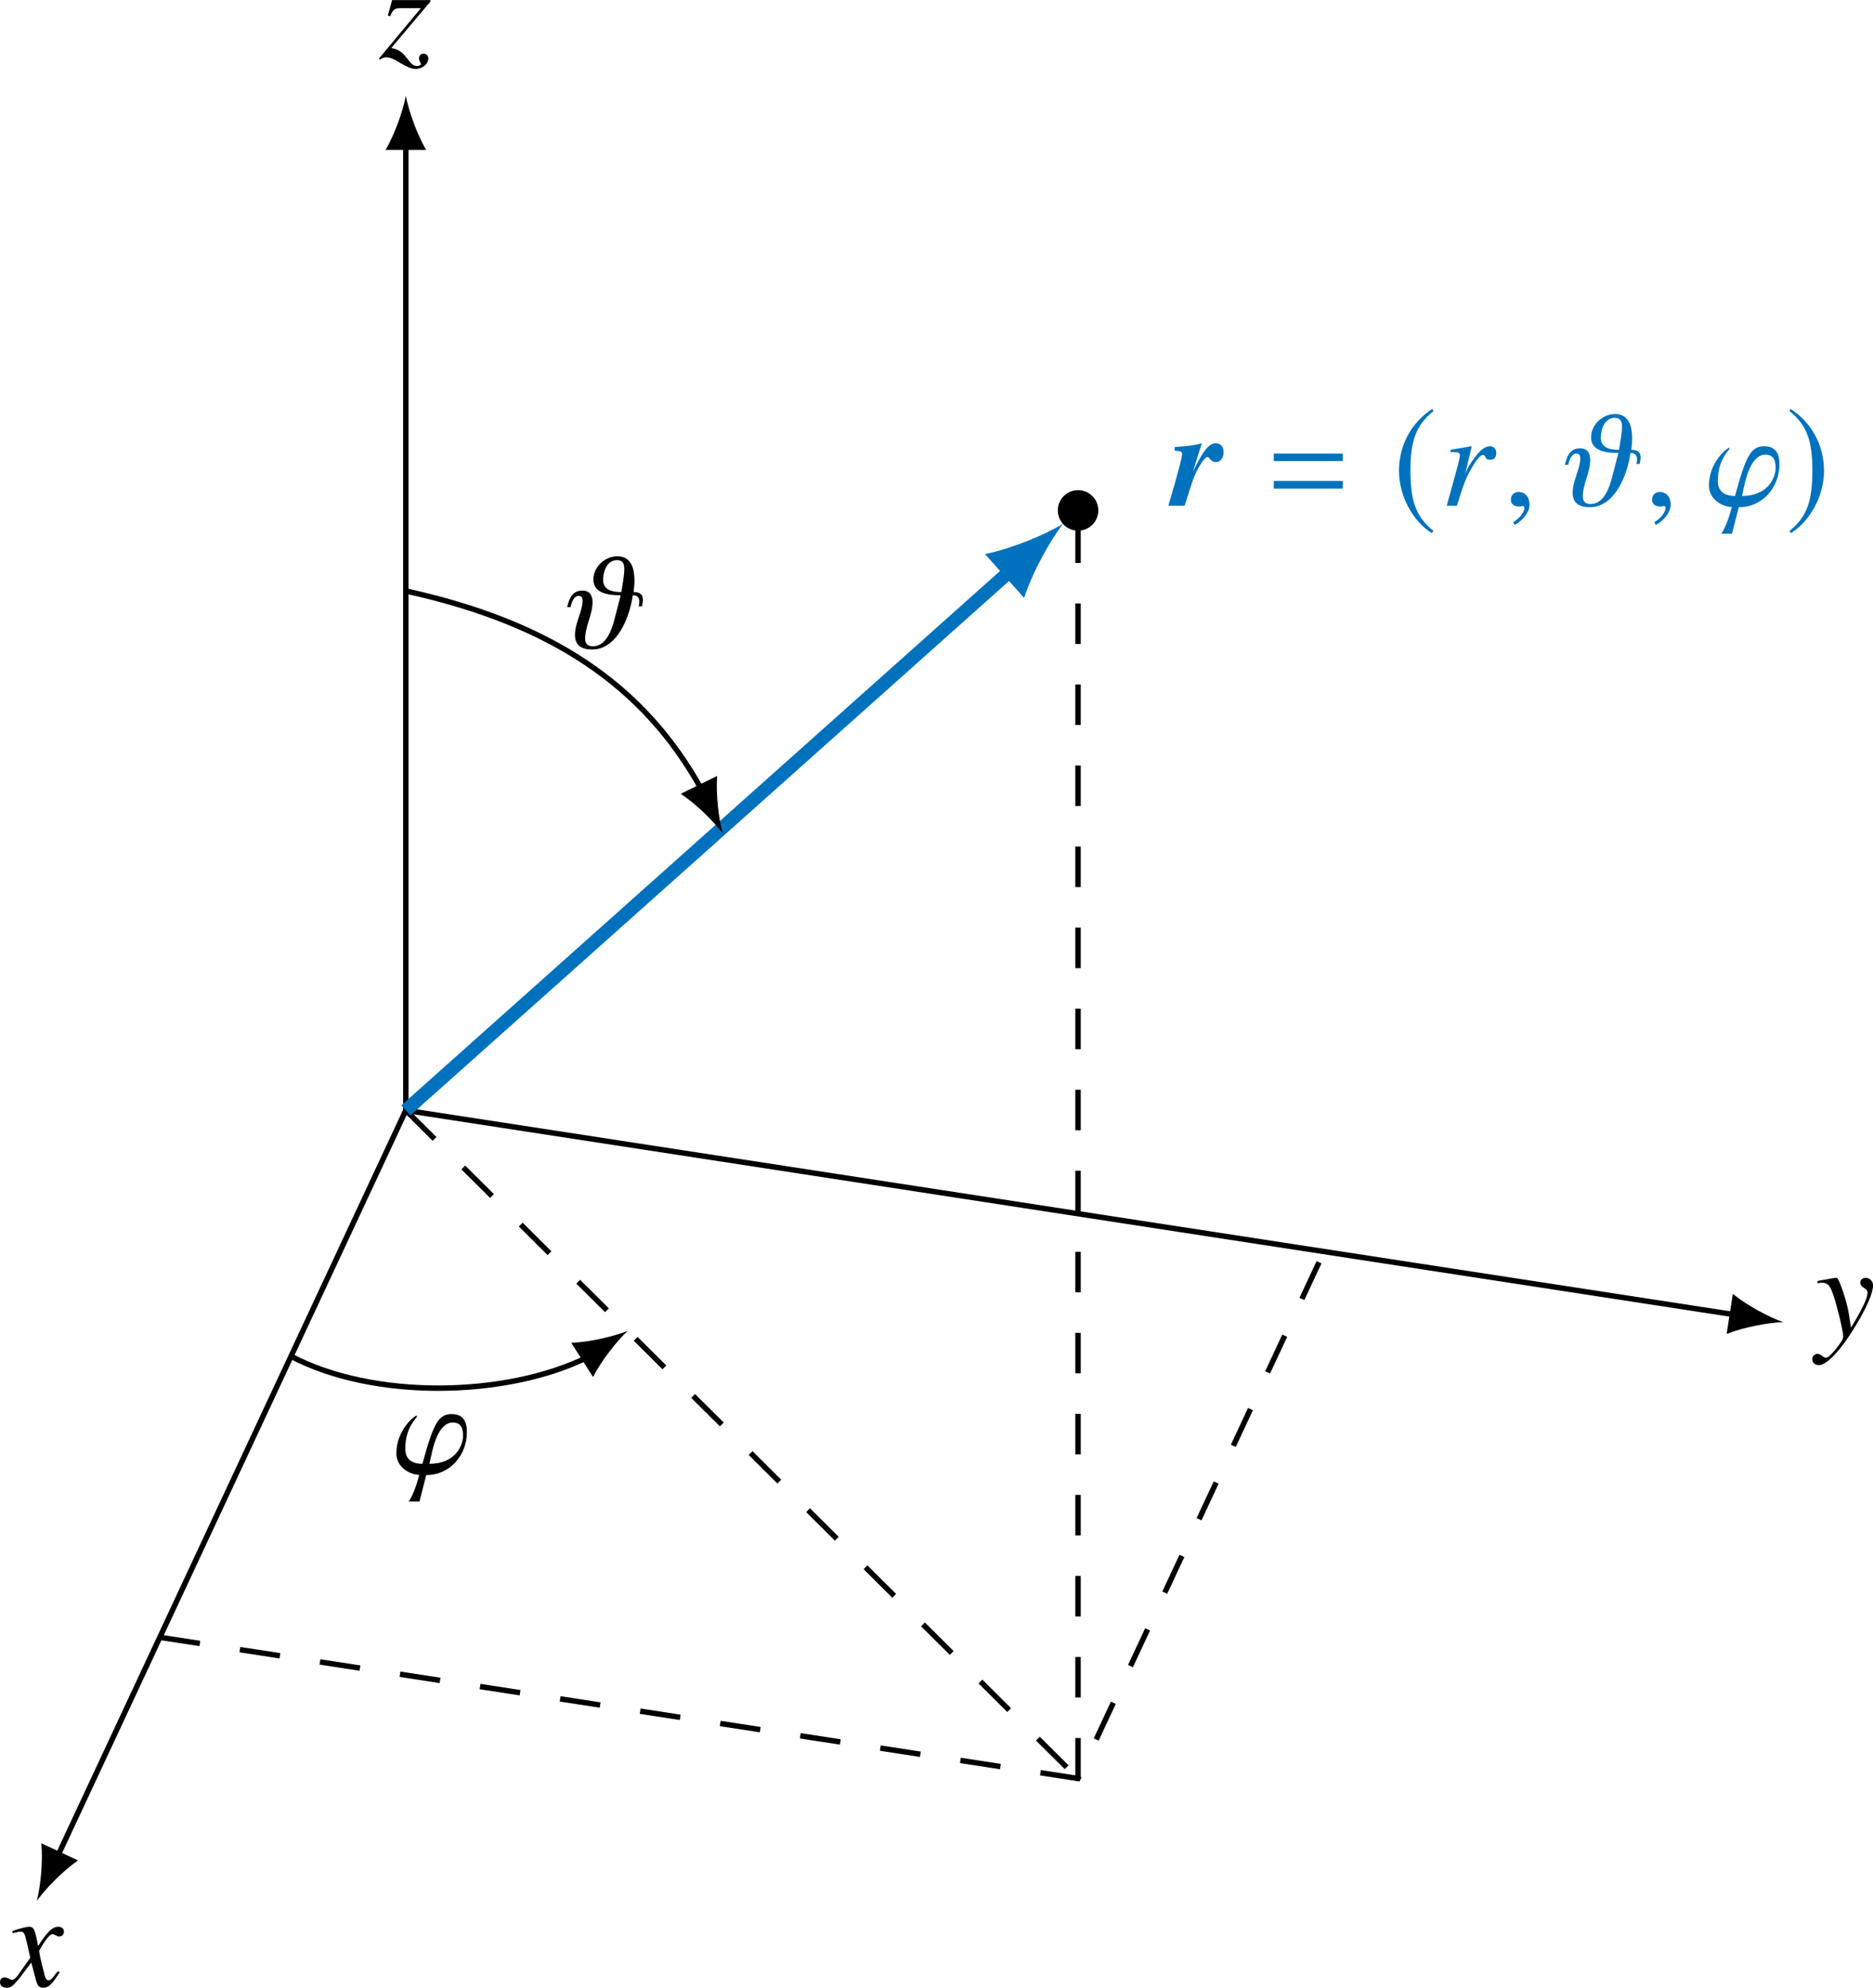 <?xml version="1.0" encoding="UTF-8" standalone="no"?>
<svg
   width="138.24pt"
   height="146.628pt"
   viewBox="0 0 138.24 146.628"
   version="1.1"
   id="svg141"
   xmlns:xlink="http://www.w3.org/1999/xlink"
   xmlns="http://www.w3.org/2000/svg"
   xmlns:svg="http://www.w3.org/2000/svg">
  <defs
     id="defs47">
    <g
       id="g39">
      <g
         id="glyph-0-0" />
      <g
         id="glyph-0-1">
        <path
           d="M 4.25 -3.844 C 4.25 -4.141 4 -4.391 3.703 -4.391 C 3.469 -4.391 3.312 -4.25 3.312 -4.031 C 3.312 -3.875 3.391 -3.766 3.594 -3.641 C 3.781 -3.531 3.844 -3.438 3.844 -3.297 C 3.844 -2.906 3.484 -2.141 2.625 -0.719 L 2.438 -1.875 C 2.281 -2.766 1.719 -4.391 1.578 -4.391 L 1.453 -4.391 L 0.469 -4.219 L 0.156 -4.156 L 0.156 -3.984 C 0.266 -4.016 0.344 -4.031 0.453 -4.031 C 0.859 -4.031 1.031 -3.875 1.219 -3.391 C 1.5 -2.719 2.047 -0.484 2.047 -0.078 C 2.047 0.031 2 0.156 1.938 0.266 C 1.859 0.406 1.422 0.984 1.234 1.172 C 1 1.422 0.891 1.5 0.75 1.5 C 0.688 1.5 0.625 1.469 0.516 1.391 C 0.375 1.281 0.266 1.219 0.156 1.219 C -0.062 1.219 -0.234 1.391 -0.234 1.609 C -0.234 1.875 -0.031 2.047 0.266 2.047 C 0.844 2.047 1.906 0.906 2.938 -0.812 C 3.781 -2.188 4.25 -3.281 4.25 -3.844 Z M 4.25 -3.844 "
           id="path3" />
      </g>
      <g
         id="glyph-0-2">
        <path
           d="M 4.141 -1.031 L 4 -1.109 C 3.922 -1 3.875 -0.953 3.781 -0.844 C 3.562 -0.531 3.453 -0.438 3.312 -0.438 C 3.188 -0.438 3.094 -0.562 3.016 -0.844 C 3 -0.938 2.984 -0.984 2.984 -1 C 2.734 -1.938 2.625 -2.484 2.625 -2.625 C 3.062 -3.406 3.422 -3.844 3.594 -3.844 C 3.656 -3.844 3.75 -3.812 3.844 -3.766 C 3.953 -3.688 4.031 -3.672 4.109 -3.672 C 4.312 -3.672 4.453 -3.812 4.453 -4.031 C 4.453 -4.25 4.281 -4.391 4.047 -4.391 C 3.609 -4.391 3.234 -4.031 2.547 -2.969 L 2.438 -3.516 C 2.297 -4.203 2.188 -4.391 1.906 -4.391 C 1.688 -4.391 1.359 -4.312 0.75 -4.109 L 0.641 -4.062 L 0.672 -3.922 L 0.844 -3.953 C 1.031 -4 1.156 -4.031 1.234 -4.031 C 1.484 -4.031 1.547 -3.938 1.688 -3.344 L 1.969 -2.109 L 1.156 -0.953 C 0.953 -0.641 0.75 -0.469 0.641 -0.469 C 0.594 -0.469 0.484 -0.5 0.391 -0.562 C 0.266 -0.625 0.156 -0.656 0.062 -0.656 C -0.125 -0.656 -0.266 -0.516 -0.266 -0.312 C -0.266 -0.047 -0.078 0.109 0.234 0.109 C 0.531 0.109 0.656 0.016 1.156 -0.578 L 2.047 -1.75 L 2.359 -0.562 C 2.484 -0.047 2.609 0.109 2.938 0.109 C 3.312 0.109 3.562 -0.125 4.141 -1.031 Z M 4.141 -1.031 "
           id="path6" />
      </g>
      <g
         id="glyph-0-3">
        <path
           d="M 3.625 0.047 C 3.625 -0.172 3.484 -0.312 3.266 -0.312 C 3.078 -0.312 2.938 -0.172 2.938 0.016 C 2.938 0.094 2.953 0.172 3.016 0.297 C 3.047 0.359 3.078 0.406 3.078 0.453 C 3.078 0.531 2.953 0.594 2.797 0.594 C 2.547 0.594 2.438 0.516 2.109 0.094 C 1.672 -0.469 1.469 -0.594 0.891 -0.734 L 3.781 -4.156 L 3.781 -4.266 L 0.953 -4.266 L 0.641 -3.125 L 0.812 -3.078 C 1.016 -3.578 1.141 -3.672 1.609 -3.672 L 3.078 -3.672 L -0.016 0.047 L 0.062 0.125 C 0.234 0 0.359 -0.047 0.516 -0.047 C 0.781 -0.047 1.094 0.078 1.562 0.375 C 2.062 0.672 2.391 0.812 2.688 0.812 C 3.188 0.812 3.625 0.453 3.625 0.047 Z M 3.625 0.047 "
           id="path9" />
      </g>
      <g
         id="glyph-0-4">
        <path
           d="M 4.109 -3.891 C 4.109 -4.188 3.922 -4.391 3.641 -4.391 C 3.406 -4.391 3.141 -4.25 2.875 -3.984 C 2.469 -3.547 2.078 -2.969 1.906 -2.578 L 1.781 -2.219 L 2.297 -4.375 L 2.266 -4.391 L 0.734 -4.125 L 0.734 -3.953 C 0.812 -3.953 0.891 -3.953 0.984 -3.953 C 1.203 -3.953 1.422 -3.938 1.422 -3.734 C 1.422 -3.594 1.422 -3.594 1.25 -2.906 L 0.453 0 L 1.203 0 C 1.719 -1.672 1.875 -2.078 2.312 -2.812 C 2.656 -3.422 2.953 -3.75 3.125 -3.75 C 3.203 -3.75 3.234 -3.703 3.297 -3.609 C 3.375 -3.438 3.453 -3.391 3.656 -3.391 C 3.953 -3.391 4.109 -3.562 4.109 -3.891 Z M 4.109 -3.891 "
           id="path12" />
      </g>
      <g
         id="glyph-0-5">
        <path
           d="M 1.938 -0.062 C 1.938 -0.891 1.359 -1.016 1.141 -1.016 C 0.891 -1.016 0.562 -0.875 0.562 -0.438 C 0.562 -0.047 0.922 0.062 1.172 0.062 C 1.25 0.062 1.297 0.047 1.328 0.047 C 1.359 0.031 1.391 0.016 1.422 0.016 C 1.484 0.016 1.562 0.062 1.562 0.156 C 1.562 0.344 1.391 0.797 0.734 1.219 L 0.828 1.406 C 1.125 1.312 1.938 0.641 1.938 -0.062 Z M 1.938 -0.062 "
           id="path15" />
      </g>
      <g
         id="glyph-0-6">
        <path
           d="M 5.766 -3.562 C 5.766 -3.984 5.5 -4.125 5.078 -4.125 C 5.109 -4.406 5.141 -4.688 5.141 -4.969 C 5.141 -5.781 4.938 -6.766 3.891 -6.766 C 2.938 -6.766 2.109 -5.969 2.109 -5.047 C 2.109 -4 3.297 -3.891 4.125 -3.891 L 3.672 -2.141 C 3.484 -1.391 3.062 -0.125 2.078 -0.125 C 1.688 -0.125 1.5 -0.312 1.5 -0.688 C 1.5 -1.594 2.047 -2.469 2.047 -3.375 C 2.047 -3.859 1.859 -4.234 1.297 -4.234 C 0.531 -4.234 0.328 -3.625 0.172 -3.016 L 0.422 -3.016 C 0.484 -3.297 0.641 -3.844 1.016 -3.844 C 1.234 -3.844 1.312 -3.703 1.312 -3.516 C 1.312 -2.703 0.75 -1.859 0.75 -0.969 C 0.75 -0.188 1.234 0.109 2.016 0.109 C 3.922 0.109 4.812 -2.406 5.016 -3.891 C 5.344 -3.891 5.5 -3.734 5.5 -3.422 C 5.5 -3.297 5.484 -3.188 5.453 -3.078 L 5.688 -3.078 C 5.734 -3.234 5.766 -3.406 5.766 -3.562 Z M 4.391 -5.844 C 4.391 -5.297 4.25 -4.672 4.172 -4.125 C 3.531 -4.125 2.828 -4.266 2.828 -5.016 C 2.828 -5.625 3.094 -6.484 3.859 -6.484 C 4.281 -6.484 4.391 -6.203 4.391 -5.844 Z M 4.391 -5.844 "
           id="path18" />
      </g>
      <g
         id="glyph-0-7">
        <path
           d="M 5.422 -3.047 C 5.422 -3.656 5.281 -4.391 4.297 -4.391 C 3.297 -4.391 2.938 -3.625 2.141 -0.719 C 1.672 -0.719 0.875 -0.844 0.875 -1.828 C 0.875 -3.453 1.75 -4.109 1.75 -4.234 C 1.75 -4.25 1.734 -4.266 1.688 -4.266 C 1.578 -4.266 0.219 -3.25 0.219 -1.484 C 0.219 -0.422 1.281 0.094 1.906 0.094 C 1.562 1.422 1.219 1.938 1.125 2.062 L 1.922 2.062 L 2.422 0.109 C 4.234 0.109 5.422 -1.422 5.422 -3.047 Z M 5.141 -2.797 C 5.141 -2.078 4.578 -0.719 2.656 -0.719 L 2.844 -1.562 C 3.312 -3.656 4.094 -3.766 4.375 -3.766 C 4.938 -3.766 5.141 -3.422 5.141 -2.797 Z M 5.141 -2.797 "
           id="path21" />
      </g>
      <g
         id="glyph-1-0" />
      <g
         id="glyph-1-1">
        <path
           d="M 3.875 -3.953 C 3.875 -4.344 3.656 -4.609 3.312 -4.609 C 2.797 -4.609 2.391 -4.109 1.609 -2.516 L 2.266 -4.609 C 1.672 -4.453 1.469 -4.422 0.266 -4.328 L 0.266 -4.062 C 0.719 -4.031 0.812 -4 0.812 -3.812 C 0.812 -3.562 0.5 -2.391 -0.203 0 L 1 0 L 1.328 -1.031 C 1.625 -2 1.781 -2.375 2.047 -2.844 C 2.312 -3.312 2.547 -3.594 2.688 -3.594 C 2.734 -3.594 2.797 -3.562 2.844 -3.469 C 3 -3.297 3.125 -3.219 3.297 -3.219 C 3.625 -3.219 3.875 -3.531 3.875 -3.953 Z M 3.875 -3.953 "
           id="path25" />
      </g>
      <g
         id="glyph-2-0" />
      <g
         id="glyph-2-1">
        <path
           d="M 5.5 -3.297 L 5.5 -3.844 L 0.406 -3.844 L 0.406 -3.297 Z M 5.5 -1.266 L 5.5 -1.828 L 0.406 -1.828 L 0.406 -1.266 Z M 5.5 -1.266 "
           id="path29" />
      </g>
      <g
         id="glyph-3-0" />
      <g
         id="glyph-3-1">
        <path
           d="M 2.938 -7.141 C 1.5 -6.203 0.484 -4.594 0.484 -2.562 C 0.484 -0.703 1.531 1.172 2.906 2.016 L 3.031 1.859 C 1.719 0.812 1.328 -0.391 1.328 -2.594 C 1.328 -4.812 1.75 -5.953 3.031 -6.984 Z M 2.938 -7.141 "
           id="path33" />
      </g>
      <g
         id="glyph-3-2">
        <path
           d="M 0.375 -7.141 L 0.297 -6.984 C 1.578 -5.953 1.984 -4.812 1.984 -2.594 C 1.984 -0.391 1.609 0.812 0.297 1.859 L 0.406 2.016 C 1.781 1.172 2.844 -0.703 2.844 -2.562 C 2.844 -4.594 1.828 -6.203 0.375 -7.141 Z M 0.375 -7.141 "
           id="path36" />
      </g>
    </g>
    <clipPath
       id="clip-0">
      <path
         clip-rule="nonzero"
         d="M 133 94 L 138.238 94 L 138.238 101 L 133 101 Z M 133 94 "
         id="path41" />
    </clipPath>
    <clipPath
       id="clip-1">
      <path
         clip-rule="nonzero"
         d="M 0 142 L 5 142 L 5 146.629 L 0 146.629 Z M 0 142 "
         id="path44" />
    </clipPath>
  </defs>
  <path
     fill="none"
     stroke-width="0.399"
     stroke-linecap="butt"
     stroke-linejoin="miter"
     stroke="rgb(0%, 0%, 0%)"
     stroke-opacity="1"
     stroke-miterlimit="10"
     d="M -0.002 0.002 L 98.104 -15.076 "
     transform="matrix(1, 0, 0, -1, 29.955, 81.908)"
     id="path49" />
  <path
     fill-rule="nonzero"
     fill="rgb(0%, 0%, 0%)"
     fill-opacity="1"
     d="M 131.605 97.527 C 130.586 97.168 128.969 96.316 127.895 95.445 L 127.438 98.398 C 128.727 97.891 130.523 97.562 131.605 97.527 "
     id="path51" />
  <g
     clip-path="url(#clip-0)"
     id="g57">
    <g
       fill="rgb(0%, 0%, 0%)"
       fill-opacity="1"
       id="g55">
      <use
         xlink:href="#glyph-0-1"
         x="133.994"
         y="98.651"
         id="use53" />
    </g>
  </g>
  <path
     fill="none"
     stroke-width="0.399"
     stroke-linecap="butt"
     stroke-linejoin="miter"
     stroke="rgb(0%, 0%, 0%)"
     stroke-opacity="1"
     stroke-miterlimit="10"
     d="M -0.002 0.002 L -25.721 -55.057 "
     transform="matrix(1, 0, 0, -1, 29.955, 81.908)"
     id="path59" />
  <path
     fill-rule="nonzero"
     fill="rgb(0%, 0%, 0%)"
     fill-opacity="1"
     d="M 2.719 140.215 C 3.348 139.336 4.621 138.023 5.758 137.234 L 3.051 135.969 C 3.176 137.348 2.988 139.164 2.719 140.215 "
     id="path61" />
  <g
     clip-path="url(#clip-1)"
     id="g67">
    <g
       fill="rgb(0%, 0%, 0%)"
       fill-opacity="1"
       id="g65">
      <use
         xlink:href="#glyph-0-2"
         x="0.265"
         y="146.518"
         id="use63" />
    </g>
  </g>
  <path
     fill="none"
     stroke-width="0.399"
     stroke-linecap="butt"
     stroke-linejoin="miter"
     stroke="rgb(0%, 0%, 0%)"
     stroke-opacity="1"
     stroke-miterlimit="10"
     d="M -0.002 0.002 L -0.002 71.248 "
     transform="matrix(1, 0, 0, -1, 29.955, 81.908)"
     id="path69" />
  <path
     fill-rule="nonzero"
     fill="rgb(0%, 0%, 0%)"
     fill-opacity="1"
     d="M 29.953 7.07 C 29.754 8.133 29.156 9.859 28.461 11.059 L 31.449 11.059 C 30.754 9.859 30.152 8.133 29.953 7.07 "
     id="path71" />
  <g
     fill="rgb(0%, 0%, 0%)"
     fill-opacity="1"
     id="g75">
    <use
       xlink:href="#glyph-0-3"
       x="27.987"
       y="4.273"
       id="use73" />
  </g>
  <path
     fill="none"
     stroke-width="0.399"
     stroke-linecap="butt"
     stroke-linejoin="miter"
     stroke="rgb(0%, 0%, 0%)"
     stroke-opacity="1"
     stroke-dasharray="2.989 2.989"
     stroke-miterlimit="10"
     d="M -18.158 -38.869 L 49.608 -49.283 L 67.768 -10.412 "
     transform="matrix(1, 0, 0, -1, 29.955, 81.908)"
     id="path77" />
  <path
     fill="none"
     stroke-width="0.399"
     stroke-linecap="butt"
     stroke-linejoin="miter"
     stroke="rgb(0%, 0%, 0%)"
     stroke-opacity="1"
     stroke-dasharray="2.989 2.989"
     stroke-miterlimit="10"
     d="M -0.002 0.002 L 49.608 -49.283 "
     transform="matrix(1, 0, 0, -1, 29.955, 81.908)"
     id="path79" />
  <path
     fill="none"
     stroke-width="0.399"
     stroke-linecap="butt"
     stroke-linejoin="miter"
     stroke="rgb(0%, 0%, 0%)"
     stroke-opacity="1"
     stroke-dasharray="2.989 2.989"
     stroke-miterlimit="10"
     d="M 49.611 -49.287 L 49.611 44.26 "
     transform="matrix(1, 0, 0, -1, 29.955, 81.908)"
     id="path81" />
  <path
     fill-rule="nonzero"
     fill="rgb(0%, 0%, 0%)"
     fill-opacity="1"
     d="M 81.062 37.648 C 81.062 36.824 80.391 36.156 79.566 36.156 C 78.742 36.156 78.074 36.824 78.074 37.648 C 78.074 38.477 78.742 39.145 79.566 39.145 C 80.391 39.145 81.062 38.477 81.062 37.648 Z M 81.062 37.648 "
     id="path83" />
  <g
     fill="rgb(0%, 44.699%, 74.1%)"
     fill-opacity="1"
     id="g87">
    <use
       xlink:href="#glyph-1-1"
       x="86.436"
       y="37.306"
       id="use85" />
  </g>
  <g
     fill="rgb(0%, 44.699%, 74.1%)"
     fill-opacity="1"
     id="g91">
    <use
       xlink:href="#glyph-2-1"
       x="93.607"
       y="37.306"
       id="use89" />
  </g>
  <g
     fill="rgb(0%, 44.699%, 74.1%)"
     fill-opacity="1"
     id="g95">
    <use
       xlink:href="#glyph-3-1"
       x="102.771"
       y="37.306"
       id="use93" />
  </g>
  <g
     fill="rgb(0%, 44.699%, 74.1%)"
     fill-opacity="1"
     id="g99">
    <use
       xlink:href="#glyph-0-4"
       x="106.327"
       y="37.306"
       id="use97" />
  </g>
  <g
     fill="rgb(0%, 44.699%, 74.1%)"
     fill-opacity="1"
     id="g103">
    <use
       xlink:href="#glyph-0-5"
       x="110.95"
       y="37.306"
       id="use101" />
  </g>
  <g
     fill="rgb(0%, 44.699%, 74.1%)"
     fill-opacity="1"
     id="g107">
    <use
       xlink:href="#glyph-0-6"
       x="115.323"
       y="37.306"
       id="use105" />
  </g>
  <g
     fill="rgb(0%, 44.699%, 74.1%)"
     fill-opacity="1"
     id="g111">
    <use
       xlink:href="#glyph-0-5"
       x="121.371"
       y="37.306"
       id="use109" />
  </g>
  <g
     fill="rgb(0%, 44.699%, 74.1%)"
     fill-opacity="1"
     id="g115">
    <use
       xlink:href="#glyph-0-7"
       x="125.913"
       y="37.306"
       id="use113" />
  </g>
  <g
     fill="rgb(0%, 44.699%, 74.1%)"
     fill-opacity="1"
     id="g119">
    <use
       xlink:href="#glyph-3-2"
       x="131.78"
       y="37.306"
       id="use117" />
  </g>
  <path
     fill="none"
     stroke-width="0.996"
     stroke-linecap="butt"
     stroke-linejoin="miter"
     stroke="rgb(0%, 44.699%, 74.1%)"
     stroke-opacity="1"
     stroke-miterlimit="10"
     d="M -0.002 0.002 L 44.619 39.806 "
     transform="matrix(1, 0, 0, -1, 29.955, 81.908)"
     id="path121" />
  <path
     fill-rule="nonzero"
     fill="rgb(0%, 44.699%, 74.1%)"
     fill-opacity="1"
     d="M 78.457 38.641 C 77.113 39.453 74.668 40.473 72.699 40.871 L 75.586 44.105 C 76.207 42.195 77.496 39.883 78.457 38.641 "
     id="path123" />
  <path
     fill="none"
     stroke-width="0.399"
     stroke-linecap="butt"
     stroke-linejoin="miter"
     stroke="rgb(0%, 0%, 0%)"
     stroke-opacity="1"
     stroke-miterlimit="10"
     d="M -8.475 -18.139 C -2.389 -21.338 7.33 -21.182 13.393 -18.221 "
     transform="matrix(1, 0, 0, -1, 29.955, 81.908)"
     id="path125" />
  <path
     fill-rule="nonzero"
     fill="rgb(0%, 0%, 0%)"
     fill-opacity="1"
     d="M 46.324 98.172 C 45.324 98.574 43.547 99 42.164 99.055 L 43.77 101.574 C 44.402 100.344 45.535 98.91 46.324 98.172 "
     id="path127" />
  <g
     fill="rgb(0%, 0%, 0%)"
     fill-opacity="1"
     id="g131">
    <use
       xlink:href="#glyph-0-7"
       x="29.037"
       y="108.699"
       id="use129" />
  </g>
  <path
     fill="none"
     stroke-width="0.399"
     stroke-linecap="butt"
     stroke-linejoin="miter"
     stroke="rgb(0%, 0%, 0%)"
     stroke-opacity="1"
     stroke-miterlimit="10"
     d="M -0.002 38.314 C 10.693 35.963 17.561 31.388 21.826 23.666 "
     transform="matrix(1, 0, 0, -1, 29.955, 81.908)"
     id="path133" />
  <path
     fill-rule="nonzero"
     fill="rgb(0%, 0%, 0%)"
     fill-opacity="1"
     d="M 53.34 61.473 C 53.051 60.434 52.828 58.617 52.93 57.238 L 50.246 58.555 C 51.398 59.32 52.695 60.609 53.34 61.473 "
     id="path135" />
  <g
     fill="rgb(0%, 0%, 0%)"
     fill-opacity="1"
     id="g139">
    <use
       xlink:href="#glyph-0-6"
       x="41.687"
       y="47.8"
       id="use137" />
  </g>
</svg>
